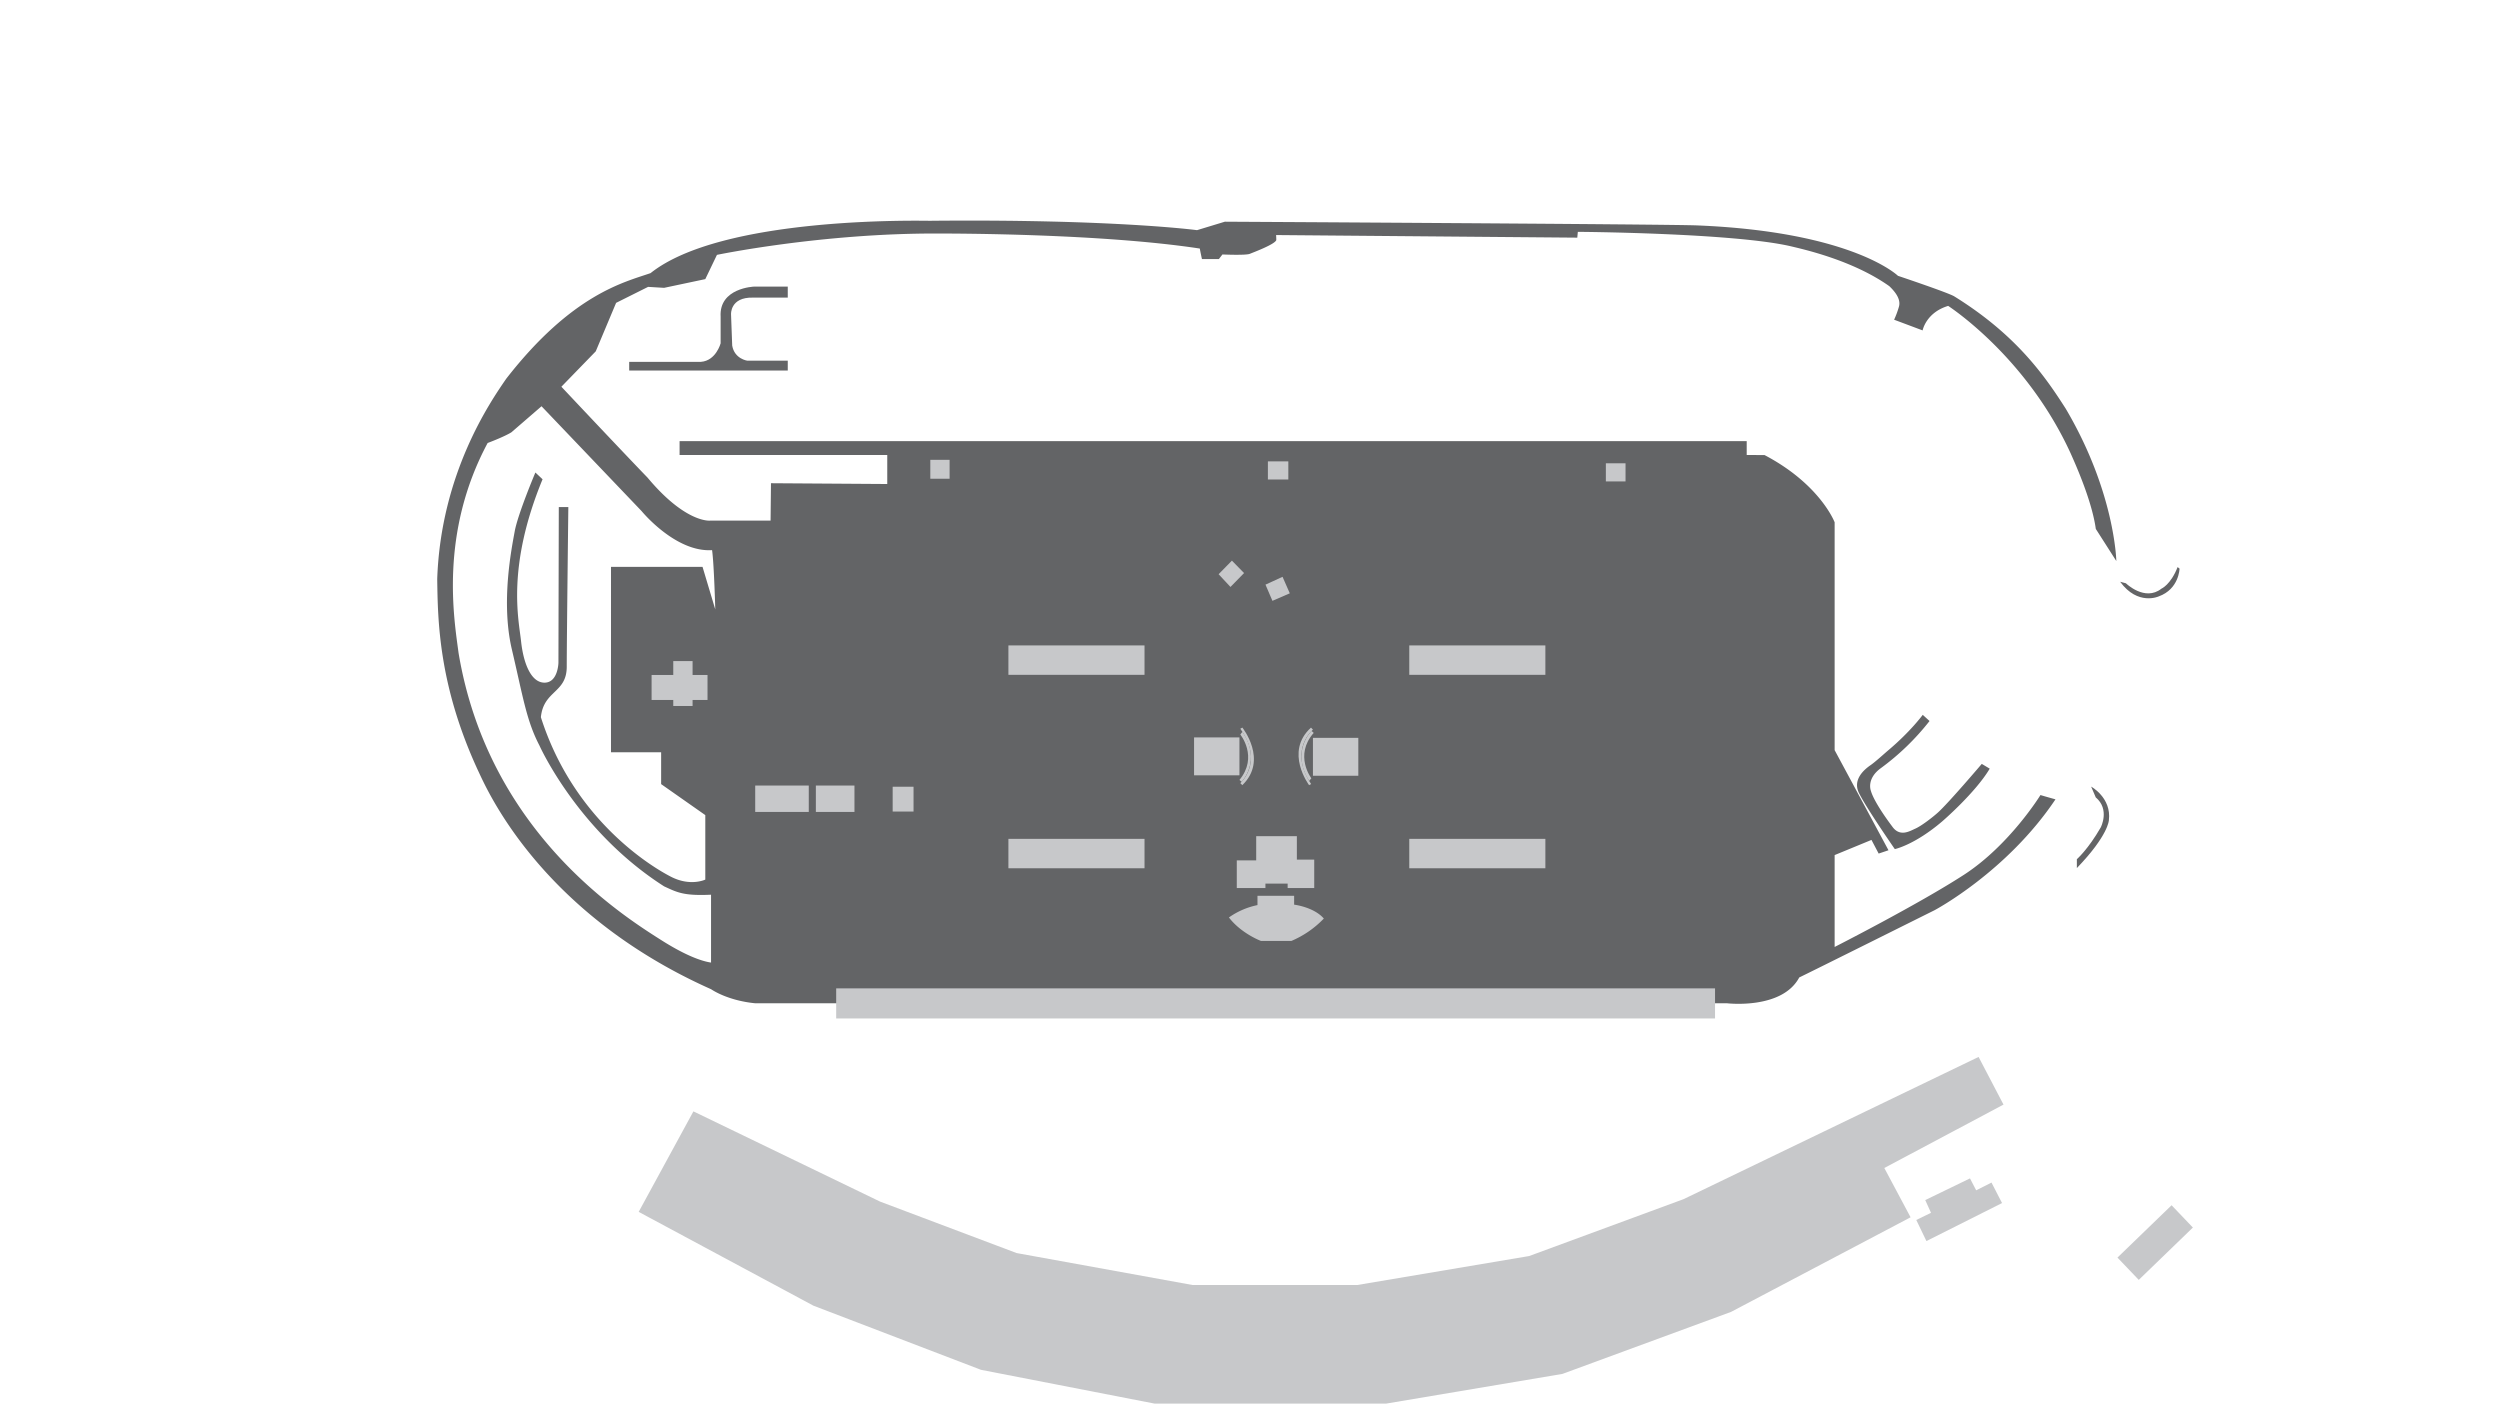 <svg id="Background_Details" data-name="Background Details" xmlns="http://www.w3.org/2000/svg" viewBox="0 0 1920 1080"><defs><style>.cls-1{fill:#636466;}.cls-2{fill:#c7c8ca;}</style></defs><title>background</title><g id="Pavement"><path class="cls-1" d="M1500.78,227.55c-5-2.94-43.15-15.72-43.15-15.72S1422.9,178,1303.54,173.12c-20.74-.94-362.84-2.86-362.84-2.86l-21.38,6.5s-64.14-8.59-205.19-7.2c-8.37,0-159.65-3.49-214.49,40.2-20.22,7-60.19,16-110.85,81.1-12.32,17.9-50.2,72.74-53,153.84.46,31.37.93,81.1,31.14,146.64,5.26,10.75,45.16,108.61,179.21,168.39,1,.68,13.06,8.78,34,10.79h746.3s42.15,5,55.38-19.84c7.68-3.64,104-51.68,104-51.68s55.45-29.38,92.79-85.11c-6-1.64-11.53-3.29-11.53-3.29s-23.61,38.43-58.75,61.22S1409,727.27,1409,727.27V656.7l28.29-11.65,5.52,10.49,7.55-2.54L1409,576.11v-175s-11-29.1-53.81-51.61l-13.72-.08h0V338.78H521.92v10.66H681.41v22.28l-89.3-.61-.31,28.73H545.34s-18.64,2.14-48-33c-14-14.46-46.92-49.34-66.2-69.83l26.39-27.18,15.64-37.23,24.57-12.28,12.29.74,31.64-6.7,8.94-18.62S631,179,720.39,179.35c11.54,0,125.47,0,201.05,11.54.75,4.1,1.66,8.07,1.66,8.07h13l2.73-3.53s17.8.8,21-.48,19.4-7.38,20.36-10.59c0-2.24-.16-3.84-.16-3.84l231.33,2,.41-4.47s118.55.82,163.21,11c10.15,2.43,47.85,10.76,76,30.72,3,2.89,9.33,9.33,7.4,15.77a68.47,68.47,0,0,1-3.7,10l21.89,8.21s2.57-13.68,19.63-18.83c3.54,2.41,60.67,40.39,94,113.14,4.83,10.78,16.5,37.34,19.38,58.15l15.76,24.66s-1-53-38.94-117.14C1570.53,288.94,1548.73,257.26,1500.78,227.55Zm-1008,165s26,31.79,54.1,29.95c1.53,11,2.45,45.55,2.45,45.55l-9.79-32.71h-70.3V577.74h38.51V602.2L541.67,626v49.52s-11.31,5.5-26.28-2.14-74.89-43.71-100-122.58c2.14-20.78,19.87-18.34,19.87-38.82s1.22-122.57,1.22-122.57h-7.33L428.88,509s-.3,15.28-10.7,15.28-16.2-15-18-31.79-11.31-56.85,16.51-124.41l-5.51-5.19s-13.45,31.79-15.89,45.24-10.7,54.41-2.14,90.78,11.12,54.4,21.11,73.57c0,0,29.32,65.85,95.82,108.27,10,4.59,14.91,7.37,36,6.39v52.12c-6.23-.92-18.09-4.52-37.91-17.05-32.4-20.48-133.29-84.89-156-220.78-3.35-25.69-14.9-91.59,22.34-161.21C388.29,335,392.76,332,392.76,332l23.13-20Z"/><path class="cls-1" d="M578.33,228.56H605v-8.45H579.22s-27.11.89-25.78,23.11l0,20.45s-3.51,13.33-15.07,14.22H483.22v6.67H605V277H573.89s-9.78-1.33-11.56-11.56l-.89-24S560.56,228.11,578.33,228.56Z"/><path class="cls-1" d="M1444.56,589.89a190.21,190.21,0,0,0,37.33-36.15l-5.22-4.74s-9.3,12.74-26.34,27.11c-3.43,2.9-10.07,9-13.77,11.56-4.76,3.27-13.94,11-8.89,21.33,5.62,11.49,27.55,43.11,27.55,43.11s15.11-3.11,36.45-21.33c0,0,25.33-21.78,36.44-40.45l-6.11-3.66s-25.51,30-33.65,37.33c-4.11,3.7-12.68,10.33-17.42,12.41-4.1,1.79-11.86,6.81-17.78-1.78,0,0-13.63-17.78-16.3-27.26C1436.85,607.37,1433.11,598.18,1444.56,589.89Z"/><path class="cls-1" d="M1606,604.11l3.55,8.3c11,9.18,3.85,23,3.85,23-9.77,17-18.37,24.44-18.37,24.44v6.82c24.3-25.19,24.6-36.74,24.6-36.74C1621.74,612.7,1606,604.11,1606,604.11Z"/><path class="cls-1" d="M1672.41,435.52c-5.34,13.63-12.45,16.59-12.45,16.59-12.74,10.08-27.26-4.15-27.26-4.15l-4.44-1.18c13.63,18.66,29.63,11.26,29.63,11.26,15.7-5.63,16-21.34,16-21.34Z"/></g><g id="Buildings"><polygon class="cls-2" points="517.07 542.2 531.9 542.2 531.9 537.58 543.37 537.58 543.37 518.38 531.9 518.38 531.9 507.71 517.07 507.71 517.07 518.38 500.42 518.38 500.42 537.58 517.07 537.58 517.07 542.2"/><rect class="cls-2" x="1082.32" y="495.68" width="104.53" height="22.59"/><rect class="cls-2" x="774.46" y="495.68" width="104.53" height="22.59"/><rect class="cls-2" x="1082.32" y="644.24" width="104.53" height="22.59"/><rect class="cls-2" x="774.46" y="644.24" width="104.53" height="22.59"/><rect class="cls-2" x="580" y="603.3" width="41.14" height="20.27"/><rect class="cls-2" x="626.58" y="603.3" width="29.65" height="20.27"/><rect class="cls-2" x="685.57" y="604.21" width="16.03" height="19.06"/><polygon class="cls-2" points="964.76 642.18 964.76 660.77 949.85 660.77 949.85 682.02 971.85 682.02 971.85 678.61 988.91 678.61 988.91 682.02 1009.33 682.02 1009.33 660.19 995.99 660.19 995.99 642.18 964.76 642.18"/><polygon class="cls-2" points="1292.98 920.95 1174.39 964.64 1042.27 986.9 915.98 986.9 780.75 962.35 675.89 922.82 532.54 853.54 490.51 930.72 624.67 1002.74 753.39 1052.02 886.64 1077.95 1064.63 1077.95 1199.95 1055.16 1329.42 1007.55 1467.33 934.88 1447.15 897.02 1538.69 848.33 1519.55 811.72 1292.98 920.95"/><polygon class="cls-2" points="1517.7 914.17 1512.96 905 1478.58 921.66 1483.01 931.44 1471.7 936.94 1479.49 953.14 1537.57 923.95 1529.47 908.21 1517.7 914.17"/><polygon class="cls-2" points="1667.78 925.63 1626.21 965.83 1642.57 982.95 1684.14 942.75 1667.78 925.63"/><path class="cls-2" d="M968.41,722.63h23.4a74.9,74.9,0,0,0,24.89-17.19c-7.7-8.88-22.81-10.66-22.81-10.66V688H965.74v7.11a58.48,58.48,0,0,0-21.93,9.49C953.3,717,968.41,722.63,968.41,722.63Z"/><rect class="cls-2" x="714.48" y="353.15" width="14.81" height="14.52"/><rect class="cls-2" x="973.74" y="354.33" width="15.7" height="13.93"/><rect class="cls-2" x="1233.3" y="355.81" width="15.11" height="13.93"/><polygon class="cls-2" points="955.44 440.11 946.11 430.56 935.89 441 945 450.78 955.44 440.11"/><polygon class="cls-2" points="990.56 455.67 985 443 971.89 449 977.22 461.44 990.56 455.67"/><rect class="cls-2" x="642.19" y="759.07" width="674.96" height="23.11"/><path class="cls-2" d="M954.11,558.78s20,24.89,0,44.22l-1.55-1.56s17.32-15,1.59-39.42c-.5-.78-1-1.56-1.59-2.35Z"/><path class="cls-2" d="M952.56,564.11s14,17.1-.67,34.89l1.68,1.43s15.74-16.07.58-38.41Z"/><path class="cls-2" d="M1005.38,603s-19.17-25.54,1.46-44.2l1.5,1.6s-17.81,14.46-2.9,39.36c.48.79,1,1.59,1.52,2.4Z"/><path class="cls-2" d="M1007.11,597.71s-13.43-17.56,1.82-34.85l-1.63-1.49s-16.26,15.54-1.86,38.38Z"/><rect class="cls-2" x="917.04" y="566.33" width="34.85" height="29.11"/><rect class="cls-2" x="1008.34" y="566.67" width="34.85" height="29.11"/></g></svg>